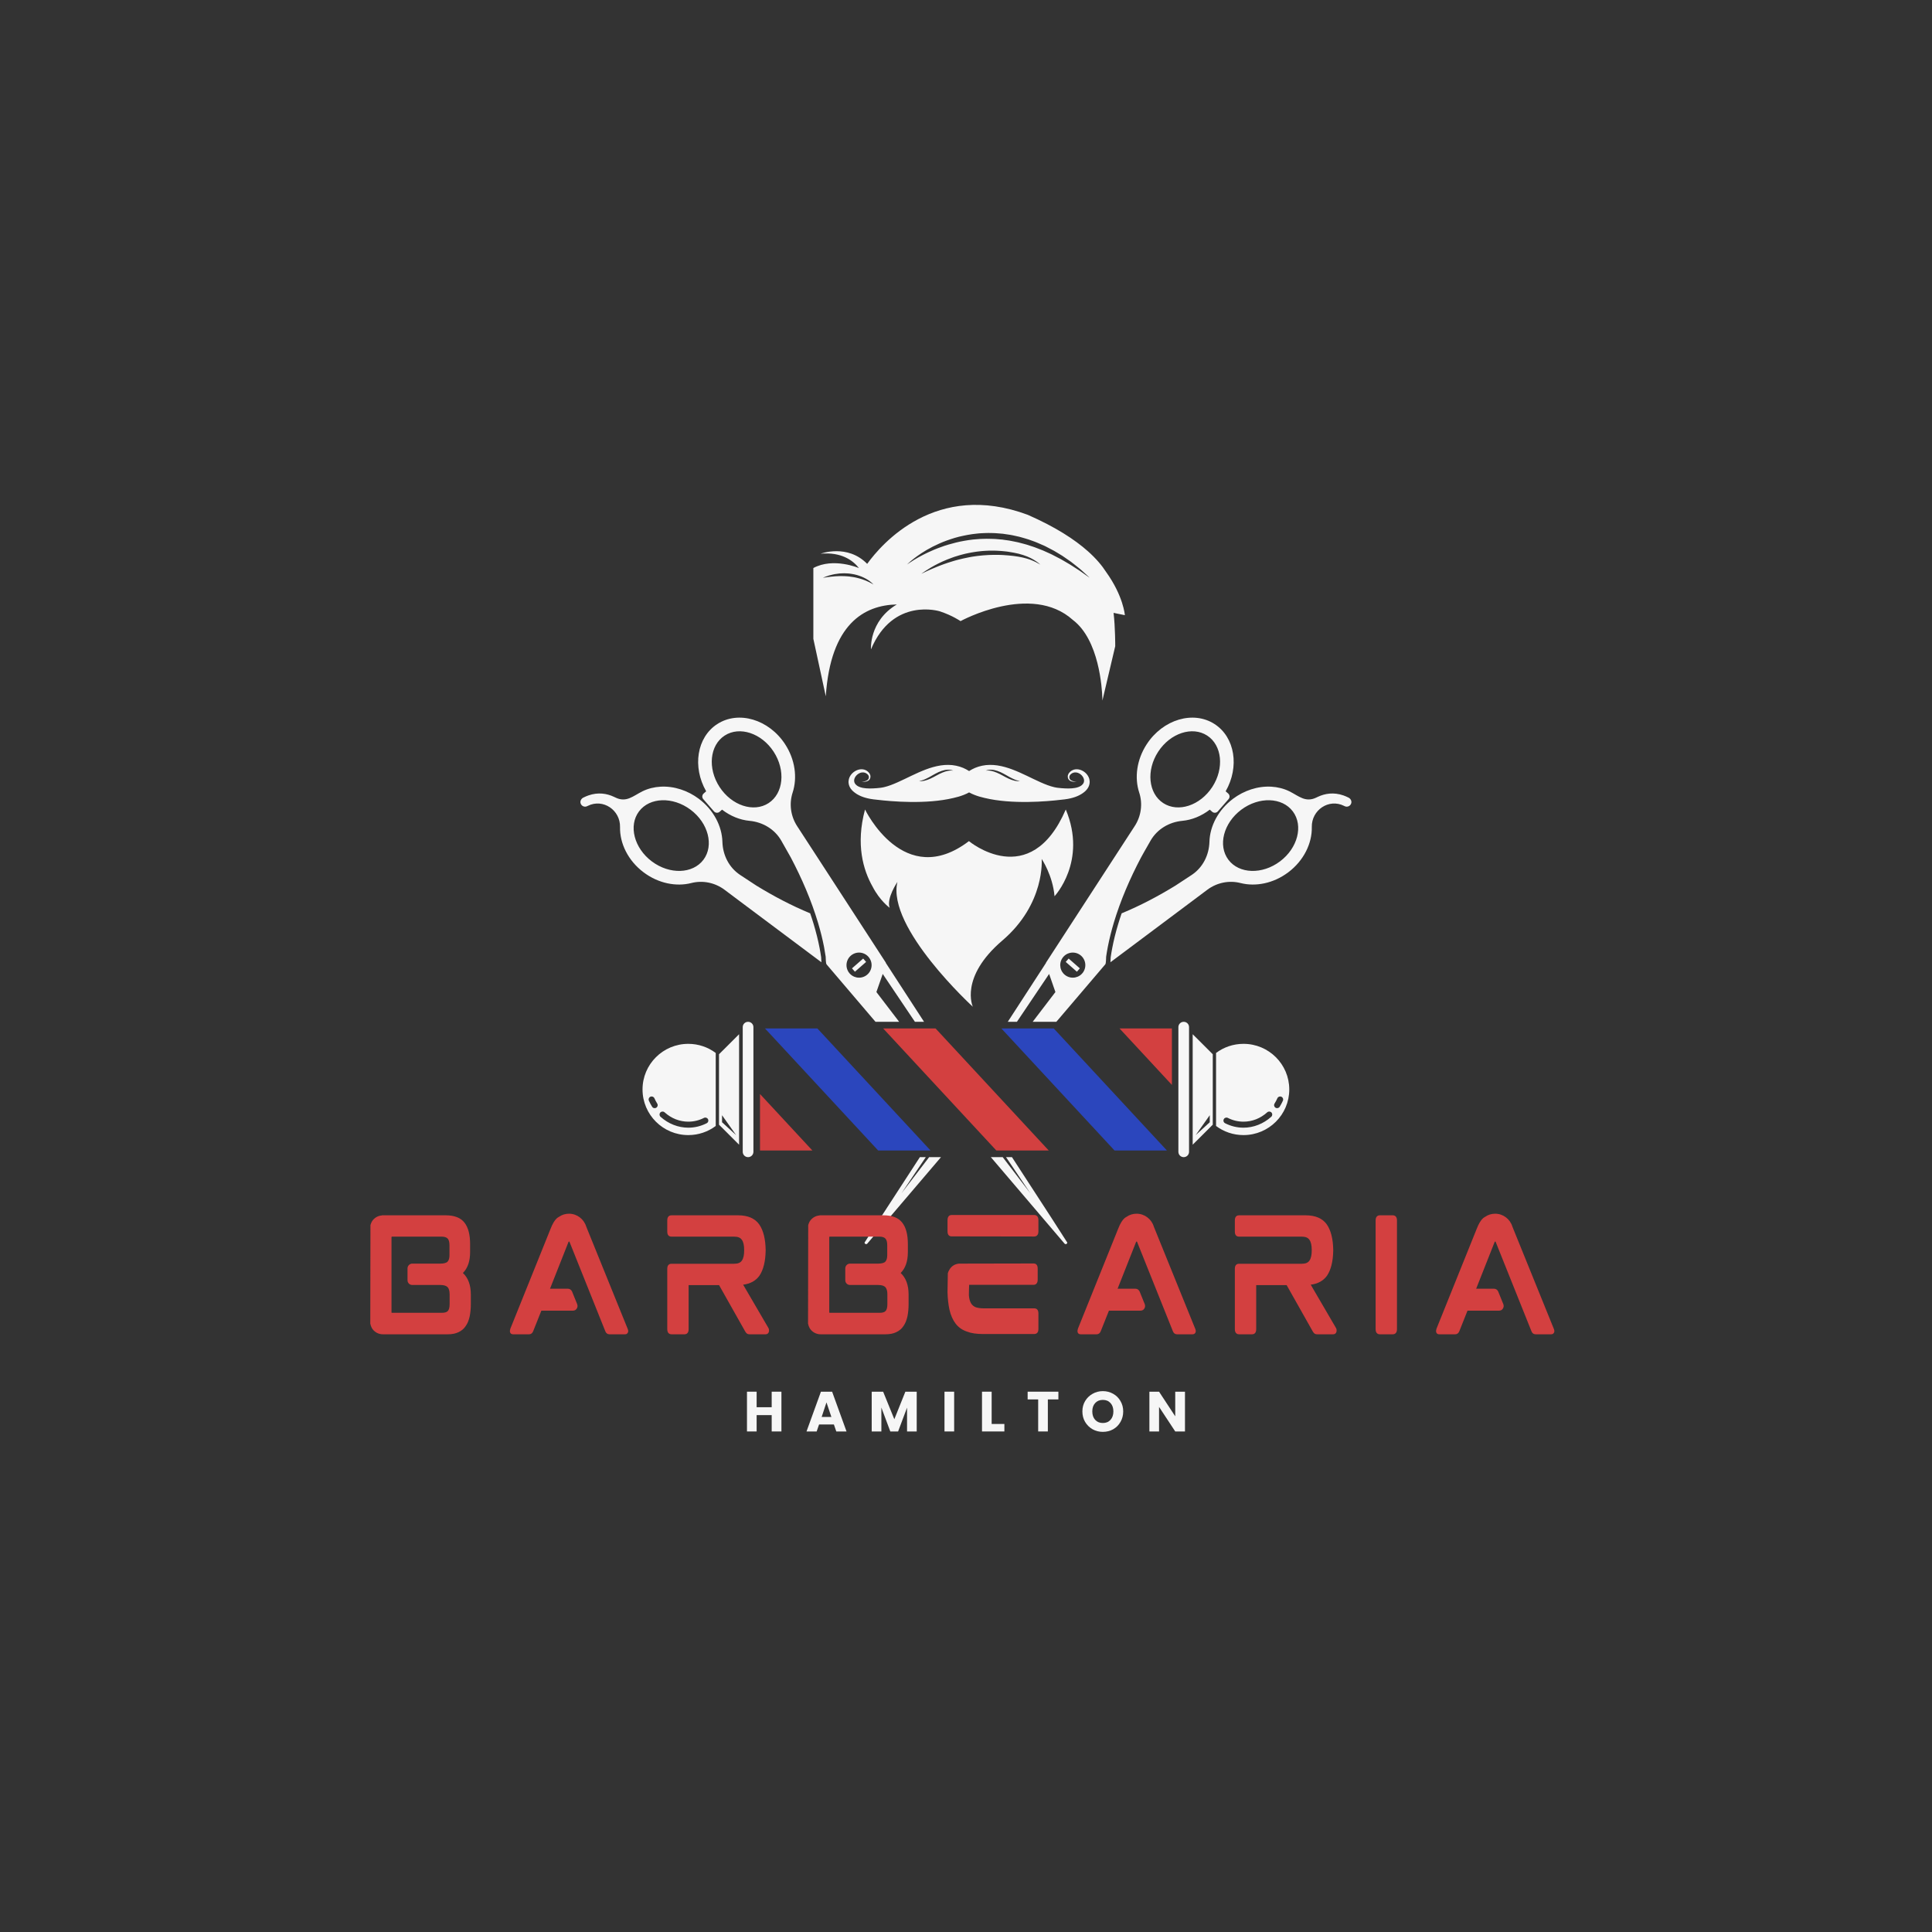 <svg xmlns="http://www.w3.org/2000/svg" xmlns:xlink="http://www.w3.org/1999/xlink" width="500" zoomAndPan="magnify" viewBox="0 0 375 375" height="500" preserveAspectRatio="xMidYMid meet" version="1.0"><rect x="0" y="0" width="375" height="375" fill="#333333" stroke="none"/><defs><g/><clipPath id="20541c91f1"><path d="M 112.5 139 L 262.5 139 L 262.5 241.805 L 112.5 241.805 Z M 112.5 139 " clip-rule="nonzero"/></clipPath></defs><path fill="#f6f6f6" d="M 197.887 151.609 C 197.836 151.613 197.758 151.621 197.66 151.617 C 197.609 151.617 197.555 151.617 197.496 151.613 C 197.438 151.613 197.375 151.605 197.305 151.598 C 197.234 151.59 197.164 151.578 197.086 151.566 C 197.012 151.555 196.934 151.535 196.848 151.516 C 196.684 151.477 196.508 151.426 196.324 151.359 C 196.141 151.293 195.953 151.215 195.762 151.129 C 195.57 151.039 195.379 150.941 195.184 150.844 C 194.992 150.742 194.801 150.637 194.605 150.531 C 194.414 150.426 194.223 150.324 194.031 150.23 C 193.84 150.137 193.652 150.047 193.465 149.969 C 193.281 149.891 193.098 149.82 192.922 149.766 C 192.75 149.711 192.582 149.668 192.422 149.633 C 192.344 149.617 192.27 149.609 192.195 149.594 C 192.121 149.586 192.055 149.578 191.988 149.57 C 191.922 149.566 191.859 149.566 191.805 149.562 C 191.746 149.559 191.695 149.562 191.648 149.562 C 191.551 149.562 191.473 149.57 191.422 149.574 C 191.371 149.578 191.344 149.578 191.344 149.578 C 191.344 149.578 191.367 149.57 191.418 149.551 C 191.465 149.535 191.535 149.504 191.633 149.48 C 191.68 149.473 191.734 149.457 191.793 149.445 C 191.852 149.434 191.918 149.426 191.984 149.418 C 192.055 149.41 192.129 149.406 192.207 149.398 C 192.285 149.398 192.367 149.398 192.453 149.402 C 192.621 149.414 192.809 149.43 193 149.469 C 193.191 149.508 193.391 149.562 193.594 149.633 C 193.797 149.699 194 149.781 194.199 149.871 C 194.402 149.965 194.602 150.066 194.801 150.172 C 194.992 150.277 195.188 150.387 195.375 150.492 C 195.562 150.602 195.746 150.703 195.926 150.805 C 196.105 150.902 196.277 150.996 196.445 151.074 C 196.609 151.156 196.77 151.23 196.922 151.293 C 196.996 151.32 197.07 151.352 197.137 151.375 C 197.207 151.402 197.273 151.422 197.336 151.445 C 197.402 151.465 197.461 151.48 197.516 151.496 C 197.57 151.516 197.621 151.527 197.672 151.535 C 197.762 151.562 197.836 151.574 197.887 151.586 C 197.938 151.598 197.969 151.602 197.969 151.602 C 197.969 151.602 197.938 151.605 197.887 151.609 Z M 184.938 149.574 C 184.887 149.57 184.809 149.562 184.715 149.562 C 184.668 149.562 184.613 149.559 184.555 149.562 C 184.5 149.566 184.438 149.566 184.371 149.57 C 184.309 149.578 184.238 149.586 184.164 149.594 C 184.09 149.609 184.016 149.617 183.938 149.633 C 183.781 149.668 183.613 149.711 183.438 149.766 C 183.262 149.82 183.078 149.891 182.895 149.969 C 182.707 150.047 182.52 150.137 182.328 150.23 C 182.141 150.324 181.945 150.426 181.758 150.531 C 181.562 150.637 181.371 150.742 181.176 150.844 C 180.98 150.941 180.789 151.039 180.598 151.129 C 180.406 151.215 180.219 151.293 180.035 151.359 C 179.855 151.426 179.676 151.477 179.512 151.516 C 179.43 151.535 179.348 151.555 179.273 151.566 C 179.195 151.578 179.125 151.59 179.055 151.598 C 178.984 151.605 178.922 151.613 178.863 151.613 C 178.805 151.617 178.75 151.617 178.699 151.617 C 178.602 151.621 178.523 151.613 178.473 151.609 C 178.422 151.605 178.395 151.602 178.395 151.602 C 178.395 151.602 178.422 151.598 178.473 151.586 C 178.523 151.574 178.598 151.562 178.691 151.535 C 178.738 151.527 178.789 151.516 178.844 151.496 C 178.898 151.48 178.961 151.465 179.023 151.445 C 179.086 151.422 179.152 151.402 179.223 151.375 C 179.289 151.352 179.363 151.32 179.441 151.293 C 179.59 151.23 179.75 151.156 179.914 151.074 C 180.082 150.996 180.254 150.902 180.434 150.805 C 180.613 150.703 180.797 150.602 180.984 150.492 C 181.172 150.387 181.367 150.277 181.559 150.172 C 181.758 150.066 181.957 149.965 182.16 149.871 C 182.359 149.781 182.562 149.699 182.766 149.633 C 182.969 149.562 183.168 149.508 183.359 149.469 C 183.551 149.43 183.738 149.414 183.91 149.402 C 183.992 149.398 184.078 149.398 184.156 149.398 C 184.23 149.406 184.305 149.41 184.375 149.418 C 184.445 149.426 184.508 149.434 184.566 149.445 C 184.625 149.457 184.68 149.473 184.727 149.48 C 184.824 149.504 184.895 149.535 184.941 149.551 C 184.992 149.57 185.02 149.578 185.02 149.578 C 185.02 149.578 184.992 149.578 184.938 149.574 Z M 211.43 151.184 C 211.355 150.914 211.234 150.676 211.09 150.469 C 210.801 150.051 210.422 149.754 210.02 149.559 C 209.617 149.367 209.18 149.277 208.766 149.324 C 208.664 149.332 208.562 149.355 208.465 149.379 C 208.367 149.41 208.273 149.438 208.188 149.484 C 208.098 149.52 208.02 149.574 207.938 149.621 C 207.902 149.648 207.863 149.676 207.828 149.703 C 207.789 149.73 207.758 149.762 207.727 149.793 C 207.691 149.824 207.66 149.852 207.633 149.883 C 207.602 149.914 207.574 149.949 207.547 149.98 L 207.488 150.051 L 207.473 150.07 L 207.465 150.086 L 207.434 150.129 L 207.402 150.184 C 207.352 150.266 207.32 150.344 207.297 150.426 C 207.285 150.465 207.273 150.504 207.266 150.547 C 207.258 150.586 207.254 150.625 207.254 150.664 C 207.23 150.984 207.367 151.273 207.559 151.441 C 207.652 151.527 207.758 151.578 207.855 151.621 C 207.953 151.66 208.051 151.688 208.137 151.703 C 208.312 151.738 208.465 151.742 208.582 151.75 C 208.703 151.754 208.797 151.754 208.859 151.758 C 208.922 151.758 208.953 151.758 208.953 151.758 C 208.953 151.758 208.922 151.754 208.859 151.742 C 208.801 151.73 208.707 151.719 208.59 151.695 C 208.473 151.672 208.328 151.645 208.168 151.586 C 208.012 151.527 207.832 151.445 207.707 151.293 C 207.582 151.145 207.523 150.922 207.57 150.707 L 207.594 150.625 L 207.625 150.547 C 207.648 150.496 207.684 150.445 207.711 150.406 L 207.742 150.371 L 207.781 150.328 L 207.852 150.27 L 207.926 150.203 L 208.008 150.145 C 208.035 150.125 208.066 150.105 208.094 150.09 C 208.125 150.074 208.156 150.059 208.184 150.043 C 208.25 150.02 208.309 149.988 208.375 149.973 C 208.441 149.949 208.512 149.941 208.578 149.93 C 208.652 149.926 208.719 149.918 208.793 149.926 C 209.078 149.934 209.379 150.047 209.645 150.227 C 209.91 150.406 210.141 150.664 210.281 150.957 C 210.426 151.246 210.457 151.562 210.371 151.832 C 210.363 151.863 210.344 151.898 210.332 151.93 L 210.312 151.977 L 210.289 152.012 L 210.273 152.047 L 210.172 152.207 L 210.18 152.184 L 210.176 152.191 L 210.156 152.211 C 210.059 152.332 209.938 152.441 209.797 152.531 C 209.508 152.715 209.141 152.844 208.738 152.926 C 208.332 153.004 207.891 153.039 207.438 153.043 C 206.98 153.047 206.512 153.023 206.031 152.984 C 205.793 152.961 205.551 152.938 205.301 152.91 C 205.266 152.906 205.246 152.902 205.215 152.898 L 205.137 152.887 C 205.086 152.879 205.031 152.871 204.977 152.859 C 204.871 152.844 204.762 152.82 204.656 152.797 C 204.223 152.699 203.777 152.562 203.336 152.398 C 202.445 152.074 201.551 151.652 200.652 151.227 C 199.754 150.797 198.852 150.352 197.934 149.945 C 197.012 149.539 196.078 149.168 195.105 148.895 C 194.137 148.625 193.129 148.449 192.113 148.465 C 191.609 148.469 191.105 148.523 190.625 148.625 C 190.145 148.723 189.691 148.867 189.277 149.039 C 188.863 149.215 188.492 149.418 188.164 149.621 L 188.102 149.664 L 188.039 149.621 C 187.711 149.418 187.344 149.215 186.93 149.039 C 186.516 148.867 186.059 148.723 185.578 148.625 C 185.098 148.523 184.594 148.469 184.09 148.465 C 183.074 148.449 182.066 148.625 181.098 148.895 C 180.125 149.168 179.191 149.539 178.27 149.945 C 177.352 150.352 176.449 150.797 175.551 151.227 C 174.652 151.652 173.758 152.074 172.871 152.398 C 172.426 152.562 171.984 152.699 171.551 152.797 C 171.441 152.82 171.332 152.844 171.227 152.859 C 171.172 152.871 171.121 152.879 171.066 152.887 L 170.988 152.898 C 170.961 152.902 170.938 152.906 170.902 152.91 C 170.652 152.938 170.414 152.961 170.172 152.984 C 169.691 153.023 169.223 153.047 168.77 153.043 C 168.312 153.039 167.871 153.004 167.469 152.926 C 167.062 152.844 166.695 152.715 166.41 152.531 C 166.27 152.441 166.148 152.332 166.047 152.211 L 166.027 152.191 L 166.023 152.184 L 166.035 152.207 L 166.023 152.188 L 165.977 152.117 L 165.934 152.047 L 165.914 152.012 L 165.891 151.977 L 165.871 151.93 C 165.859 151.898 165.844 151.863 165.836 151.832 C 165.746 151.562 165.781 151.246 165.922 150.957 C 166.062 150.664 166.297 150.406 166.559 150.227 C 166.824 150.047 167.125 149.934 167.41 149.926 C 167.484 149.918 167.555 149.926 167.625 149.93 C 167.691 149.941 167.762 149.949 167.828 149.973 C 167.895 149.988 167.957 150.02 168.02 150.043 C 168.051 150.059 168.082 150.074 168.109 150.09 C 168.141 150.105 168.168 150.125 168.195 150.145 L 168.277 150.203 L 168.355 150.27 L 168.422 150.328 L 168.461 150.371 L 168.492 150.406 C 168.523 150.445 168.555 150.496 168.578 150.547 L 168.613 150.625 L 168.633 150.707 C 168.684 150.922 168.621 151.145 168.496 151.293 C 168.375 151.445 168.191 151.527 168.035 151.586 C 167.875 151.645 167.73 151.672 167.613 151.695 C 167.496 151.719 167.406 151.73 167.344 151.742 C 167.281 151.754 167.25 151.758 167.25 151.758 C 167.25 151.758 167.281 151.758 167.348 151.758 C 167.406 151.754 167.5 151.754 167.621 151.75 C 167.742 151.742 167.891 151.738 168.066 151.703 C 168.156 151.688 168.254 151.66 168.348 151.621 C 168.449 151.578 168.555 151.527 168.648 151.441 C 168.836 151.273 168.977 150.984 168.953 150.664 C 168.953 150.625 168.945 150.586 168.938 150.547 C 168.934 150.504 168.922 150.465 168.91 150.426 C 168.887 150.344 168.852 150.266 168.805 150.184 L 168.773 150.129 L 168.742 150.086 L 168.734 150.07 L 168.715 150.051 L 168.656 149.98 C 168.629 149.949 168.605 149.914 168.574 149.883 C 168.543 149.852 168.512 149.824 168.48 149.793 C 168.449 149.762 168.414 149.73 168.375 149.703 C 168.34 149.676 168.305 149.648 168.266 149.621 C 168.188 149.574 168.109 149.52 168.02 149.484 C 167.93 149.438 167.836 149.41 167.738 149.379 C 167.641 149.355 167.543 149.332 167.438 149.324 C 167.027 149.277 166.59 149.367 166.188 149.559 C 165.785 149.754 165.406 150.051 165.113 150.469 C 164.969 150.676 164.852 150.914 164.777 151.184 C 164.703 151.453 164.676 151.75 164.719 152.047 C 164.723 152.121 164.746 152.195 164.762 152.266 C 164.77 152.305 164.777 152.34 164.789 152.379 L 164.832 152.5 L 164.879 152.617 L 164.945 152.773 L 164.957 152.789 C 165.059 153.004 165.203 153.199 165.375 153.379 C 165.438 153.449 165.504 153.516 165.57 153.574 C 166.484 154.402 167.66 154.828 168.918 155.059 C 169.348 155.137 169.789 155.191 170.23 155.23 C 173.031 155.566 179.762 156.156 185.066 154.887 C 185.781 154.727 186.453 154.531 187.062 154.289 C 187.434 154.145 187.781 153.984 188.102 153.805 C 188.422 153.984 188.77 154.145 189.145 154.289 C 189.754 154.531 190.426 154.727 191.141 154.887 C 196.441 156.156 203.172 155.566 205.973 155.23 C 206.418 155.191 206.855 155.137 207.285 155.059 L 207.289 155.059 C 208.543 154.828 209.719 154.402 210.637 153.574 C 210.703 153.516 210.766 153.449 210.828 153.379 C 211.004 153.199 211.145 153.004 211.25 152.789 L 211.258 152.773 L 211.328 152.617 L 211.371 152.5 L 211.414 152.379 C 211.43 152.34 211.434 152.305 211.445 152.266 C 211.461 152.195 211.48 152.121 211.484 152.047 C 211.527 151.75 211.504 151.453 211.43 151.184 " fill-opacity="1" fill-rule="nonzero"/><path fill="#f6f6f6" d="M 211.145 111.895 C 210.914 111.73 210.566 111.496 210.137 111.184 C 210.031 111.109 209.918 111.027 209.797 110.941 C 209.68 110.859 209.555 110.77 209.418 110.684 C 209.148 110.516 208.859 110.324 208.551 110.125 C 208.398 110.023 208.238 109.922 208.074 109.816 C 207.906 109.711 207.746 109.598 207.562 109.496 C 207.207 109.289 206.836 109.07 206.445 108.844 C 206.25 108.73 206.055 108.609 205.848 108.5 C 205.641 108.391 205.426 108.285 205.211 108.172 C 204.996 108.062 204.777 107.949 204.555 107.832 C 204.336 107.715 204.113 107.594 203.875 107.492 C 203.406 107.281 202.926 107.066 202.434 106.844 C 201.93 106.652 201.418 106.449 200.898 106.246 C 200.77 106.191 200.633 106.152 200.5 106.109 C 200.367 106.066 200.234 106.023 200.098 105.98 C 199.828 105.895 199.559 105.805 199.285 105.715 C 199.148 105.668 199.008 105.633 198.871 105.598 C 198.73 105.562 198.59 105.523 198.449 105.488 C 198.172 105.414 197.887 105.34 197.605 105.266 C 197.32 105.203 197.031 105.148 196.746 105.09 L 196.312 105.004 C 196.168 104.977 196.023 104.938 195.879 104.922 C 195.586 104.883 195.293 104.84 195 104.801 L 194.559 104.734 C 194.414 104.719 194.266 104.711 194.117 104.699 L 193.23 104.621 C 193.086 104.605 192.938 104.605 192.789 104.602 L 191.906 104.578 C 191.758 104.57 191.613 104.566 191.465 104.574 C 191.172 104.582 190.879 104.59 190.586 104.598 C 190.297 104.598 190.008 104.633 189.719 104.652 C 189.43 104.676 189.141 104.688 188.859 104.723 C 188.289 104.801 187.727 104.855 187.18 104.969 C 186.082 105.156 185.035 105.426 184.055 105.715 C 183.809 105.793 183.566 105.867 183.328 105.941 C 183.094 106.02 182.863 106.109 182.637 106.188 C 182.176 106.34 181.746 106.527 181.328 106.688 C 180.918 106.871 180.52 107.035 180.148 107.215 C 179.965 107.305 179.781 107.387 179.609 107.473 C 179.434 107.562 179.266 107.648 179.102 107.73 C 178.453 108.07 177.891 108.383 177.441 108.66 C 176.992 108.938 176.641 109.164 176.41 109.324 C 176.172 109.484 176.051 109.578 176.051 109.578 C 176.051 109.578 176.078 109.551 176.133 109.5 C 176.184 109.445 176.262 109.371 176.367 109.273 C 176.582 109.086 176.891 108.801 177.312 108.477 C 177.734 108.145 178.258 107.762 178.883 107.355 C 179.504 106.945 180.234 106.523 181.055 106.098 C 181.879 105.688 182.785 105.266 183.785 104.91 C 184.781 104.555 185.848 104.211 186.988 103.988 C 187.555 103.852 188.137 103.773 188.727 103.676 C 189.023 103.629 189.324 103.605 189.621 103.57 C 189.922 103.539 190.227 103.504 190.531 103.496 C 190.836 103.484 191.141 103.469 191.449 103.457 C 191.602 103.449 191.754 103.449 191.91 103.453 L 192.371 103.461 L 192.836 103.469 C 192.992 103.473 193.145 103.473 193.301 103.492 L 194.227 103.566 C 194.383 103.578 194.535 103.586 194.688 103.605 L 195.148 103.676 C 195.453 103.719 195.762 103.766 196.066 103.809 C 196.371 103.855 196.672 103.93 196.973 103.992 C 197.27 104.059 197.57 104.121 197.867 104.191 C 198.453 104.359 199.035 104.512 199.605 104.699 C 199.883 104.801 200.164 104.898 200.441 104.996 C 200.578 105.047 200.715 105.098 200.852 105.145 C 200.988 105.195 201.125 105.242 201.258 105.305 C 201.789 105.535 202.312 105.758 202.816 105.984 C 203.309 106.242 203.793 106.492 204.262 106.738 C 204.496 106.852 204.719 106.988 204.941 107.121 C 205.16 107.25 205.379 107.379 205.59 107.512 C 205.797 107.641 206.008 107.766 206.211 107.891 C 206.41 108.02 206.602 108.16 206.789 108.289 C 207.168 108.551 207.527 108.801 207.871 109.039 C 208.043 109.156 208.199 109.293 208.355 109.414 C 208.508 109.535 208.66 109.656 208.805 109.77 C 209.094 110.004 209.367 110.219 209.617 110.422 C 209.742 110.52 209.855 110.625 209.965 110.723 C 210.074 110.824 210.18 110.918 210.277 111.008 C 210.676 111.363 210.977 111.652 211.188 111.844 C 211.395 112.039 211.508 112.141 211.508 112.141 C 211.508 112.141 211.379 112.055 211.145 111.895 Z M 201.707 109.461 C 201.555 109.367 201.328 109.242 201.031 109.094 C 200.734 108.949 200.367 108.789 199.941 108.629 C 199.512 108.473 199.016 108.332 198.469 108.207 C 197.922 108.082 197.324 107.988 196.684 107.906 C 196.043 107.836 195.363 107.77 194.664 107.73 C 194.312 107.703 193.957 107.707 193.598 107.699 C 193.234 107.684 192.871 107.703 192.5 107.707 C 192.133 107.703 191.766 107.738 191.395 107.758 C 191.02 107.77 190.648 107.816 190.277 107.852 C 189.902 107.879 189.535 107.941 189.168 107.988 C 188.797 108.031 188.434 108.109 188.07 108.172 C 187.707 108.234 187.352 108.32 186.996 108.395 C 186.645 108.465 186.297 108.555 185.957 108.645 C 185.789 108.691 185.617 108.734 185.453 108.781 C 185.289 108.832 185.125 108.879 184.961 108.926 C 184.633 109.02 184.316 109.113 184.012 109.223 C 183.707 109.328 183.406 109.426 183.121 109.531 C 182.836 109.637 182.559 109.738 182.293 109.84 C 182.027 109.938 181.781 110.051 181.543 110.148 C 181.305 110.246 181.07 110.332 180.863 110.43 C 180.449 110.625 180.074 110.773 179.773 110.922 C 179.477 111.07 179.234 111.18 179.074 111.258 C 178.91 111.332 178.824 111.371 178.824 111.371 C 178.824 111.371 178.902 111.316 179.051 111.215 C 179.199 111.113 179.41 110.961 179.691 110.777 C 179.965 110.59 180.316 110.383 180.715 110.141 C 180.914 110.016 181.137 109.902 181.363 109.773 C 181.594 109.652 181.836 109.516 182.098 109.391 C 182.355 109.266 182.625 109.137 182.906 109.004 C 183.188 108.867 183.488 108.758 183.789 108.625 C 184.094 108.496 184.414 108.379 184.742 108.262 C 184.906 108.199 185.07 108.141 185.238 108.082 C 185.406 108.031 185.578 107.977 185.75 107.926 C 186.098 107.82 186.449 107.707 186.812 107.621 C 187.172 107.531 187.535 107.43 187.91 107.363 C 188.285 107.293 188.66 107.211 189.039 107.16 C 189.422 107.105 189.801 107.035 190.188 107.004 C 190.57 106.969 190.957 106.922 191.344 106.91 C 191.727 106.895 192.109 106.867 192.492 106.879 C 192.871 106.879 193.25 106.871 193.621 106.902 C 193.992 106.93 194.359 106.938 194.723 106.98 C 194.898 107 195.078 107.02 195.254 107.035 C 195.344 107.047 195.434 107.055 195.52 107.066 C 195.605 107.078 195.691 107.094 195.777 107.105 C 196.121 107.164 196.457 107.215 196.785 107.277 C 197.102 107.336 197.43 107.406 197.73 107.48 C 198.031 107.562 198.324 107.641 198.602 107.734 C 199.152 107.91 199.648 108.117 200.07 108.328 C 200.492 108.539 200.84 108.758 201.117 108.949 C 201.254 109.043 201.379 109.129 201.48 109.211 C 201.582 109.293 201.668 109.359 201.738 109.422 C 201.871 109.535 201.945 109.602 201.945 109.602 C 201.945 109.602 201.863 109.551 201.707 109.461 Z M 169.445 113.398 C 169.383 113.355 169.285 113.305 169.164 113.234 C 169.039 113.168 168.891 113.082 168.715 113 C 168.543 112.91 168.34 112.828 168.125 112.73 C 168.016 112.68 167.898 112.645 167.781 112.598 C 167.66 112.555 167.539 112.5 167.406 112.461 C 167.281 112.422 167.148 112.379 167.012 112.336 C 166.875 112.293 166.734 112.262 166.594 112.223 C 166.312 112.137 166.008 112.09 165.707 112.023 C 165.559 111.988 165.402 111.98 165.246 111.957 C 165.094 111.934 164.938 111.91 164.781 111.891 C 164.625 111.879 164.469 111.867 164.312 111.855 C 164.156 111.848 164.004 111.824 163.848 111.828 C 163.539 111.828 163.234 111.812 162.938 111.82 C 162.641 111.836 162.355 111.848 162.082 111.859 C 161.945 111.863 161.812 111.887 161.688 111.898 C 161.559 111.91 161.434 111.922 161.316 111.934 C 161.078 111.957 160.855 111.977 160.664 112.012 C 160.473 112.043 160.301 112.066 160.164 112.086 C 159.883 112.125 159.719 112.141 159.719 112.141 C 159.719 112.141 159.867 112.078 160.133 111.977 C 160.266 111.926 160.426 111.863 160.617 111.801 C 160.711 111.77 160.809 111.727 160.918 111.699 C 161.023 111.672 161.137 111.645 161.258 111.613 C 161.492 111.559 161.75 111.484 162.027 111.438 C 162.309 111.398 162.602 111.352 162.906 111.316 C 163.062 111.293 163.219 111.297 163.375 111.289 C 163.535 111.285 163.695 111.281 163.859 111.273 C 164.184 111.273 164.512 111.309 164.844 111.324 C 165.008 111.344 165.168 111.371 165.332 111.398 L 165.574 111.438 C 165.656 111.445 165.738 111.465 165.816 111.484 C 166.133 111.562 166.445 111.629 166.734 111.738 C 166.883 111.793 167.027 111.832 167.164 111.895 C 167.301 111.953 167.438 112.012 167.566 112.07 C 167.699 112.121 167.82 112.188 167.938 112.254 C 168.051 112.316 168.168 112.371 168.273 112.441 C 168.375 112.504 168.477 112.57 168.57 112.629 C 168.664 112.691 168.75 112.758 168.832 112.816 C 168.992 112.93 169.121 113.051 169.23 113.141 C 169.441 113.336 169.543 113.465 169.543 113.465 C 169.543 113.465 169.508 113.441 169.445 113.398 Z M 218.336 119.406 C 218.336 119.406 218.062 115.707 214.699 111.027 C 213.91 109.797 212.777 108.434 211.156 106.988 L 211.152 106.988 C 208.629 104.742 204.922 102.312 199.48 99.922 C 181.664 93.297 171.105 105.582 168.32 109.445 C 164.484 105.523 159.297 107.469 159.297 107.469 C 163.336 107.117 165.559 108.781 166.723 110.262 L 166.691 110.254 C 166.691 110.254 161.781 108.145 157.871 110.254 L 157.871 123.996 L 160.285 135.152 L 160.285 135.156 C 161.203 121.094 167.758 117.453 174.074 117.324 C 168.637 120.559 169.059 126.035 169.059 126.035 C 173.344 115.832 182.402 118.652 182.402 118.652 C 184.852 119.453 186.441 120.559 186.441 120.559 C 186.441 120.559 200.137 113.047 208.238 120.328 C 213.34 124.191 213.906 133.555 213.969 135.582 L 213.977 135.977 L 216.465 125.426 C 216.465 125.426 216.477 121.785 216.145 118.957 L 218.336 119.406 " fill-opacity="1" fill-rule="nonzero"/><path fill="#f6f6f6" d="M 206.867 157.125 C 199.938 173.172 188.07 163.262 188.07 163.262 C 175.438 172.879 167.902 157.125 167.902 157.125 C 166.062 163.918 167.566 168.91 169.363 172.082 C 170.77 174.824 172.688 176.207 172.688 176.207 C 171.996 174.406 174.188 171.18 174.188 171.18 C 172.062 180.062 188.828 195.41 188.828 195.41 C 188.828 195.41 186.16 189.734 194.551 182.559 C 202.941 175.387 202.188 166.719 202.188 166.719 C 202.188 166.719 204.328 169.867 204.684 173.957 C 204.684 173.957 211.074 167.18 206.867 157.125 " fill-opacity="1" fill-rule="nonzero"/><path fill="#d34040" d="M 147.516 223.312 L 157.684 223.312 L 147.516 212.348 Z M 147.516 223.312 " fill-opacity="1" fill-rule="nonzero"/><path fill="#2b46bd" d="M 170.453 223.312 L 180.621 223.312 L 158.648 199.617 L 148.48 199.617 L 170.453 223.312 " fill-opacity="1" fill-rule="nonzero"/><path fill="#d34040" d="M 227.465 199.617 L 217.297 199.617 L 227.465 210.582 Z M 227.465 199.617 " fill-opacity="1" fill-rule="nonzero"/><path fill="#d34040" d="M 203.562 223.312 L 181.59 199.617 L 171.418 199.617 L 193.391 223.312 L 203.562 223.312 " fill-opacity="1" fill-rule="nonzero"/><path fill="#2b46bd" d="M 226.5 223.312 L 204.527 199.617 L 194.359 199.617 L 216.332 223.312 L 226.5 223.312 " fill-opacity="1" fill-rule="nonzero"/><path fill="#f6f6f6" d="M 127.016 213.164 C 127.176 213.523 127.363 213.871 127.566 214.199 C 127.629 214.297 127.656 214.402 127.656 214.508 C 127.656 214.703 127.559 214.891 127.383 215.004 C 127.109 215.176 126.746 215.094 126.578 214.82 C 126.344 214.445 126.129 214.051 125.949 213.645 C 125.816 213.352 125.945 213.004 126.242 212.875 C 126.535 212.742 126.883 212.871 127.016 213.164 Z M 128.992 215.898 C 130.312 217.086 131.906 217.715 133.602 217.715 C 134.66 217.715 135.68 217.469 136.637 216.984 C 136.926 216.836 137.277 216.949 137.426 217.238 C 137.469 217.32 137.488 217.41 137.488 217.5 C 137.488 217.711 137.371 217.918 137.168 218.02 C 136.047 218.59 134.844 218.883 133.602 218.883 C 131.641 218.883 129.723 218.129 128.207 216.766 C 127.969 216.547 127.949 216.18 128.164 215.941 C 128.383 215.703 128.75 215.684 128.992 215.898 Z M 124.715 211.465 C 124.715 216.355 128.688 220.32 133.598 220.32 C 135.594 220.32 137.438 219.664 138.922 218.551 L 138.922 204.379 C 137.438 203.266 135.594 202.609 133.598 202.609 C 128.688 202.609 124.715 206.574 124.715 211.465 " fill-opacity="1" fill-rule="nonzero"/><path fill="#f6f6f6" d="M 146.238 199.363 L 146.238 223.566 C 146.238 224.137 145.773 224.602 145.199 224.602 C 144.629 224.602 144.164 224.137 144.164 223.566 L 144.164 199.363 C 144.164 198.793 144.629 198.332 145.199 198.332 C 145.773 198.332 146.238 198.793 146.238 199.363 " fill-opacity="1" fill-rule="nonzero"/><path fill="#f6f6f6" d="M 142.875 220.32 L 140.148 217.828 L 140.148 216.465 Z M 139.559 204.629 L 139.559 218.301 L 143.457 222.188 L 143.457 200.742 L 139.559 204.629 " fill-opacity="1" fill-rule="nonzero"/><path fill="#f6f6f6" d="M 248.715 212.875 C 249.012 213.004 249.141 213.352 249.012 213.645 C 248.828 214.051 248.613 214.445 248.383 214.82 C 248.211 215.094 247.848 215.176 247.574 215.004 C 247.398 214.891 247.301 214.703 247.301 214.508 C 247.301 214.402 247.328 214.297 247.391 214.199 C 247.598 213.871 247.781 213.523 247.941 213.164 C 248.074 212.871 248.422 212.742 248.715 212.875 Z M 246.793 215.941 C 247.012 216.18 246.988 216.547 246.75 216.766 C 245.234 218.129 243.32 218.883 241.359 218.883 C 240.113 218.883 238.91 218.59 237.789 218.02 C 237.586 217.918 237.469 217.711 237.469 217.5 C 237.469 217.41 237.492 217.32 237.535 217.238 C 237.68 216.949 238.031 216.836 238.32 216.984 C 239.277 217.469 240.301 217.715 241.359 217.715 C 243.055 217.715 244.648 217.086 245.969 215.898 C 246.207 215.684 246.578 215.703 246.793 215.941 Z M 241.363 202.609 C 239.363 202.609 237.52 203.266 236.035 204.379 L 236.035 218.551 C 237.52 219.664 239.363 220.32 241.363 220.32 C 246.27 220.32 250.246 216.355 250.246 211.465 C 250.246 206.574 246.27 202.609 241.363 202.609 " fill-opacity="1" fill-rule="nonzero"/><path fill="#f6f6f6" d="M 228.723 199.363 L 228.723 223.566 C 228.723 224.137 229.184 224.602 229.758 224.602 C 230.332 224.602 230.793 224.137 230.793 223.566 L 230.793 199.363 C 230.793 198.793 230.332 198.332 229.758 198.332 C 229.184 198.332 228.723 198.793 228.723 199.363 " fill-opacity="1" fill-rule="nonzero"/><path fill="#f6f6f6" d="M 234.812 216.465 L 234.812 217.828 L 232.082 220.32 Z M 231.5 200.742 L 231.5 222.188 L 235.398 218.301 L 235.398 204.629 L 231.5 200.742 " fill-opacity="1" fill-rule="nonzero"/><g clip-path="url(#20541c91f1)"><path fill="#f6f6f6" d="M 206.246 239.77 L 206.203 239.703 L 206.238 239.746 L 204.109 236.434 L 196.422 224.602 L 195.27 224.602 L 199.984 231.605 L 194.625 224.602 L 192.324 224.602 C 200.293 233.953 206.621 241.375 206.621 241.375 C 206.824 241.613 207.156 241.434 207.16 241.184 L 206.277 239.809 Z M 174.984 231.605 L 179.699 224.602 L 178.547 224.602 L 170.859 236.434 L 168.73 239.746 L 168.762 239.703 L 168.719 239.77 L 168.688 239.809 L 167.809 241.184 C 167.812 241.434 168.145 241.613 168.348 241.375 C 168.348 241.375 174.676 233.953 182.645 224.602 L 180.344 224.602 Z M 168.07 189.371 C 166.941 190.105 165.434 189.785 164.699 188.66 C 163.965 187.531 164.285 186.023 165.414 185.289 C 166.539 184.555 168.051 184.875 168.781 186.004 C 169.516 187.129 169.199 188.637 168.07 189.371 Z M 149.18 155.883 C 146.281 157.766 142.016 156.359 139.664 152.75 C 137.312 149.133 137.754 144.664 140.652 142.777 C 143.547 140.895 147.816 142.297 150.168 145.91 C 152.52 149.523 152.078 153.996 149.18 155.883 Z M 174.527 198.332 L 170.109 192.555 L 171.336 189.043 L 177.586 198.332 L 179.359 198.332 L 173.02 188.57 L 173.016 188.562 L 171.934 186.898 L 171.941 186.852 L 158.523 166.191 C 158.523 166.188 156.547 163.145 154.727 160.355 C 153.469 158.422 153.137 156.02 153.852 153.828 C 154.785 150.965 154.352 147.465 152.395 144.461 C 149.246 139.621 143.328 137.867 139.203 140.551 C 135.246 143.125 134.359 148.855 137.066 153.59 L 136.578 154.02 C 136.258 154.305 136.223 154.793 136.508 155.113 L 138.586 157.492 C 138.867 157.812 139.359 157.848 139.68 157.566 L 140.152 157.152 C 141.77 158.402 143.633 159.152 145.484 159.324 C 148.043 159.562 150.359 160.934 151.641 163.16 C 152.574 164.785 153.379 166.219 153.504 166.453 C 155.641 170.516 157.48 174.754 158.793 179.156 C 159.25 180.691 159.645 182.242 159.949 183.812 C 160.066 184.438 160.172 185.062 160.262 185.688 C 160.305 185.992 160.254 186.973 160.445 187.195 C 160.445 187.195 164.371 191.805 169.934 198.332 Z M 165.371 187.957 L 165.941 188.609 L 168.113 186.707 L 167.543 186.055 Z M 210.27 188.66 C 209.535 189.785 208.027 190.105 206.898 189.371 C 205.77 188.637 205.453 187.129 206.184 186.004 C 206.918 184.875 208.426 184.555 209.555 185.289 C 210.684 186.023 211 187.531 210.27 188.66 Z M 224.801 145.91 C 227.152 142.297 231.422 140.895 234.316 142.777 C 237.211 144.664 237.656 149.133 235.305 152.75 C 232.953 156.359 228.684 157.766 225.789 155.883 C 222.891 153.996 222.449 149.523 224.801 145.91 Z M 221.465 166.453 C 221.586 166.219 222.391 164.785 223.328 163.16 C 224.609 160.934 226.926 159.562 229.484 159.324 C 231.336 159.152 233.195 158.402 234.816 157.152 L 235.285 157.566 C 235.609 157.848 236.098 157.812 236.379 157.492 L 238.461 155.113 C 238.746 154.793 238.711 154.305 238.391 154.02 L 237.898 153.59 C 240.609 148.855 239.719 143.125 235.766 140.551 C 231.641 137.867 225.723 139.621 222.574 144.461 C 220.617 147.465 220.18 150.965 221.117 153.828 C 221.836 156.02 221.5 158.422 220.238 160.355 C 218.426 163.145 216.445 166.188 216.445 166.191 L 203.027 186.852 L 203.031 186.898 L 201.953 188.562 L 201.945 188.57 L 195.609 198.332 L 197.383 198.332 L 203.633 189.043 L 204.855 192.555 L 200.441 198.332 L 205.035 198.332 C 210.598 191.805 214.523 187.195 214.523 187.195 C 214.715 186.973 214.66 185.992 214.703 185.688 C 214.793 185.062 214.898 184.438 215.02 183.812 C 215.324 182.242 215.715 180.691 216.172 179.156 C 217.488 174.754 219.328 170.516 221.465 166.453 Z M 248.441 167.199 C 244.992 169.785 240.504 169.637 238.43 166.875 C 236.355 164.109 237.477 159.754 240.926 157.168 C 244.375 154.586 248.867 154.73 250.938 157.496 C 253.012 160.258 251.895 164.613 248.441 167.199 Z M 261.762 154.824 C 261.422 154.652 261.086 154.508 260.758 154.391 C 258.867 153.734 257.172 154.012 255.777 154.672 C 255.73 154.695 255.688 154.711 255.645 154.734 C 255.609 154.754 255.574 154.77 255.543 154.785 C 253.391 155.844 252.105 154.504 250.27 153.594 C 249.176 153.055 247.969 152.762 246.754 152.695 C 244.098 152.547 241.445 153.457 239.332 155.043 C 236.445 157.211 234.832 160.371 234.75 163.402 C 234.676 165.973 233.469 168.379 231.332 169.809 C 229.836 170.809 228.508 171.676 228.203 171.863 L 228.168 171.887 C 224.824 173.938 221.34 175.781 217.711 177.277 C 217.465 177.988 217.234 178.699 217.023 179.41 C 216.551 180.984 216.172 182.523 215.891 183.98 C 215.77 184.609 215.664 185.227 215.582 185.812 C 215.57 185.887 215.57 186.004 215.566 186.137 C 215.562 186.371 215.551 186.582 215.535 186.773 L 228.758 176.879 C 228.762 176.879 229.973 175.973 231.547 174.793 C 232.414 174.145 233.387 173.414 234.336 172.703 C 236.18 171.32 238.555 170.828 240.789 171.398 C 243.711 172.141 247.172 171.477 250.039 169.324 C 253.066 167.055 254.688 163.691 254.621 160.531 C 254.547 157.234 257.926 154.941 260.875 156.418 C 260.91 156.434 260.945 156.453 260.977 156.469 C 261.469 156.723 262.078 156.492 262.262 155.949 C 262.414 155.512 262.176 155.035 261.762 154.824 Z M 206.855 186.707 L 209.027 188.609 L 209.598 187.957 L 207.426 186.055 Z M 136.539 166.875 C 134.465 169.637 129.973 169.785 126.523 167.199 C 123.074 164.613 121.957 160.258 124.027 157.496 C 126.102 154.73 130.594 154.586 134.043 157.168 C 137.492 159.754 138.613 164.109 136.539 166.875 Z M 159.387 185.812 C 159.305 185.227 159.199 184.609 159.078 183.98 C 158.797 182.523 158.414 180.984 157.945 179.41 C 157.734 178.699 157.5 177.988 157.258 177.277 C 153.629 175.781 150.141 173.938 146.797 171.887 L 146.762 171.863 C 146.461 171.676 145.137 170.809 143.637 169.809 C 141.496 168.379 140.289 165.973 140.219 163.402 C 140.137 160.371 138.523 157.211 135.637 155.043 C 133.52 153.457 130.871 152.547 128.215 152.695 C 127 152.762 125.789 153.055 124.695 153.594 C 122.863 154.504 121.574 155.844 119.426 154.785 C 119.391 154.77 119.359 154.754 119.324 154.734 C 119.277 154.711 119.234 154.695 119.188 154.672 C 117.797 154.012 116.102 153.734 114.211 154.391 C 113.883 154.508 113.547 154.652 113.203 154.824 C 112.793 155.035 112.555 155.512 112.703 155.949 C 112.891 156.492 113.496 156.723 113.988 156.469 C 114.023 156.453 114.059 156.434 114.094 156.418 C 117.043 154.941 120.422 157.234 120.348 160.531 C 120.281 163.691 121.902 167.055 124.93 169.324 C 127.797 171.477 131.258 172.141 134.18 171.398 C 136.414 170.828 138.785 171.32 140.633 172.703 C 141.578 173.414 142.555 174.145 143.418 174.793 C 144.992 175.973 146.207 176.879 146.207 176.879 L 159.434 186.773 C 159.414 186.582 159.406 186.371 159.402 186.137 C 159.398 186.004 159.395 185.887 159.387 185.812 " fill-opacity="1" fill-rule="nonzero"/></g><g fill="#f6f6f6" fill-opacity="1"><g transform="translate(144.3, 277.845)"><g><path d="M 7.375 -7.719 L 7.375 0 L 5.484 0 L 5.484 -3.172 L 2.562 -3.172 L 2.562 0 L 0.688 0 L 0.688 -7.719 L 2.562 -7.719 L 2.562 -4.703 L 5.484 -4.703 L 5.484 -7.719 Z M 7.375 -7.719 "/></g></g></g><g fill="#f6f6f6" fill-opacity="1"><g transform="translate(156.372, 277.845)"><g><path d="M 5.484 -1.359 L 2.609 -1.359 L 2.141 0 L 0.172 0 L 2.969 -7.719 L 5.141 -7.719 L 7.938 0 L 5.953 0 Z M 5 -2.812 L 4.047 -5.641 L 3.109 -2.812 Z M 5 -2.812 "/></g></g></g><g fill="#f6f6f6" fill-opacity="1"><g transform="translate(168.511, 277.845)"><g><path d="M 9.422 -7.719 L 9.422 0 L 7.547 0 L 7.547 -4.625 L 5.812 0 L 4.297 0 L 2.562 -4.641 L 2.562 0 L 0.688 0 L 0.688 -7.719 L 2.906 -7.719 L 5.078 -2.375 L 7.219 -7.719 Z M 9.422 -7.719 "/></g></g></g><g fill="#f6f6f6" fill-opacity="1"><g transform="translate(182.638, 277.845)"><g><path d="M 2.562 -7.719 L 2.562 0 L 0.688 0 L 0.688 -7.719 Z M 2.562 -7.719 "/></g></g></g><g fill="#f6f6f6" fill-opacity="1"><g transform="translate(189.918, 277.845)"><g><path d="M 2.562 -1.453 L 5.031 -1.453 L 5.031 0 L 0.688 0 L 0.688 -7.719 L 2.562 -7.719 Z M 2.562 -1.453 "/></g></g></g><g fill="#f6f6f6" fill-opacity="1"><g transform="translate(199.198, 277.845)"><g><path d="M 6.234 -7.719 L 6.234 -6.219 L 4.188 -6.219 L 4.188 0 L 2.312 0 L 2.312 -6.219 L 0.266 -6.219 L 0.266 -7.719 Z M 6.234 -7.719 "/></g></g></g><g fill="#f6f6f6" fill-opacity="1"><g transform="translate(209.732, 277.845)"><g><path d="M 4.328 0.078 C 3.609 0.078 2.945 -0.086 2.344 -0.422 C 1.738 -0.766 1.254 -1.238 0.891 -1.844 C 0.535 -2.445 0.359 -3.129 0.359 -3.891 C 0.359 -4.641 0.535 -5.312 0.891 -5.906 C 1.254 -6.508 1.738 -6.977 2.344 -7.312 C 2.945 -7.656 3.609 -7.828 4.328 -7.828 C 5.055 -7.828 5.723 -7.656 6.328 -7.312 C 6.93 -6.977 7.406 -6.508 7.75 -5.906 C 8.102 -5.312 8.281 -4.641 8.281 -3.891 C 8.281 -3.129 8.102 -2.445 7.75 -1.844 C 7.406 -1.238 6.93 -0.766 6.328 -0.422 C 5.723 -0.086 5.055 0.078 4.328 0.078 Z M 4.328 -1.641 C 4.953 -1.641 5.445 -1.844 5.812 -2.25 C 6.188 -2.664 6.375 -3.211 6.375 -3.891 C 6.375 -4.566 6.188 -5.109 5.812 -5.516 C 5.445 -5.922 4.953 -6.125 4.328 -6.125 C 3.711 -6.125 3.219 -5.922 2.844 -5.516 C 2.469 -5.117 2.281 -4.578 2.281 -3.891 C 2.281 -3.203 2.469 -2.656 2.844 -2.25 C 3.219 -1.844 3.711 -1.641 4.328 -1.641 Z M 4.328 -1.641 "/></g></g></g><g fill="#f6f6f6" fill-opacity="1"><g transform="translate(222.409, 277.845)"><g><path d="M 7.594 0 L 5.703 0 L 2.562 -4.766 L 2.562 0 L 0.688 0 L 0.688 -7.719 L 2.562 -7.719 L 5.703 -2.938 L 5.703 -7.719 L 7.594 -7.719 Z M 7.594 0 "/></g></g></g><g fill="#d34040" fill-opacity="1"><g transform="translate(69.634, 258.959)"><g><path d="M 21.613 -15.93 L 21.613 -17.5 C 21.613 -19.316 21.25 -20.719 20.523 -21.641 C 19.793 -22.594 18.562 -23.07 16.855 -23.07 L 4.48 -23.07 L 4.48 -23.043 C 3.668 -22.984 2.969 -22.539 2.547 -21.867 C 2.438 -21.641 2.324 -21.391 2.27 -21.168 L 2.238 -2.043 C 2.297 -1.734 2.406 -1.43 2.547 -1.176 C 2.996 -0.422 3.809 0.027 4.676 0.027 L 17.273 0.027 C 18.113 0.027 18.812 -0.113 19.375 -0.391 C 19.961 -0.672 20.438 -1.062 20.773 -1.598 C 21.137 -2.102 21.363 -2.715 21.531 -3.445 C 21.672 -4.145 21.754 -4.957 21.754 -5.824 L 21.754 -7.699 C 21.754 -9.547 21.223 -10.945 20.215 -11.871 C 21.168 -12.824 21.613 -14.195 21.613 -15.93 Z M 6.355 -4.285 L 6.355 -18.758 C 6.355 -18.871 6.383 -18.926 6.41 -18.926 L 16.125 -18.926 C 16.66 -18.926 17.051 -18.785 17.273 -18.535 C 17.5 -18.281 17.609 -17.836 17.609 -17.246 L 17.609 -15.316 C 17.609 -14.781 17.5 -14.363 17.246 -14.082 C 17.023 -13.832 16.547 -13.691 15.82 -13.691 L 10.387 -13.691 C 9.883 -13.691 9.465 -13.27 9.465 -12.766 L 9.465 -10.473 C 9.465 -9.938 9.883 -9.547 10.387 -9.547 L 15.82 -9.547 C 16.547 -9.547 17.023 -9.379 17.273 -9.098 C 17.5 -8.82 17.637 -8.371 17.637 -7.754 L 17.637 -5.852 C 17.637 -5.207 17.527 -4.758 17.301 -4.508 C 17.078 -4.254 16.688 -4.145 16.125 -4.145 L 6.383 -4.145 C 6.383 -4.145 6.355 -4.172 6.355 -4.285 Z M 6.355 -4.285 "/></g></g></g><g fill="#d34040" fill-opacity="1"><g transform="translate(96.707, 258.959)"><g><path d="M 17.246 -20.465 C 17.191 -20.605 17.133 -20.773 17.078 -20.887 C 16.629 -22.344 15.285 -23.379 13.746 -23.379 C 13.047 -23.379 12.375 -23.184 11.816 -22.789 C 11.648 -22.707 11.508 -22.594 11.395 -22.512 C 10.977 -22.145 10.555 -21.473 10.164 -20.465 L 2.352 -1.062 C 2.27 -0.812 2.238 -0.559 2.297 -0.391 C 2.324 -0.223 2.465 0.027 2.91 0.027 L 5.992 0.027 C 6.355 0.027 6.637 -0.195 6.777 -0.559 L 8.371 -4.562 L 14.504 -4.562 C 14.812 -4.562 15.09 -4.703 15.23 -4.957 C 15.398 -5.18 15.426 -5.488 15.344 -5.766 L 14.336 -8.258 C 14.195 -8.594 13.887 -8.82 13.523 -8.82 L 10.051 -8.82 L 13.637 -17.891 C 13.664 -17.945 13.691 -17.973 13.691 -17.973 L 13.805 -17.973 C 13.805 -17.973 13.805 -17.973 13.832 -17.918 L 20.773 -0.59 C 20.914 -0.195 21.195 0.027 21.586 0.027 L 24.582 0.027 C 25.031 0.027 25.141 -0.254 25.199 -0.391 C 25.254 -0.559 25.227 -0.812 25.113 -1.062 Z M 17.246 -20.465 "/></g></g></g><g fill="#d34040" fill-opacity="1"><g transform="translate(127.279, 258.959)"><g><path d="M 21.336 -16.379 C 21.336 -16.352 21.336 -16.324 21.336 -16.293 C 21.336 -16.266 21.336 -16.238 21.336 -16.211 Z M 21.867 -1.203 L 16.965 -9.602 C 18.34 -9.77 19.402 -10.359 20.102 -11.312 C 20.887 -12.457 21.305 -14.109 21.336 -16.293 C 21.305 -18.477 20.887 -20.129 20.102 -21.277 C 19.262 -22.48 17.863 -23.07 15.957 -23.07 L 3.051 -23.07 C 2.801 -23.07 2.238 -22.984 2.238 -22.09 L 2.238 -19.879 C 2.238 -19.012 2.801 -18.926 3.051 -18.926 L 15.23 -18.926 C 15.957 -18.926 16.434 -18.73 16.715 -18.309 C 17.023 -17.891 17.164 -17.219 17.164 -16.293 C 17.164 -15.371 17.023 -14.699 16.715 -14.277 C 16.434 -13.859 15.957 -13.664 15.23 -13.664 L 3.051 -13.664 C 2.801 -13.664 2.238 -13.578 2.238 -12.711 L 2.238 -0.953 C 2.238 -0.086 2.801 0.027 3.051 0.027 L 5.598 0.027 C 5.852 0.027 6.383 -0.086 6.383 -0.953 L 6.383 -9.52 L 12.289 -9.52 L 17.359 -0.531 C 17.469 -0.363 17.555 -0.223 17.668 -0.141 C 17.805 -0.027 18.004 0.027 18.254 0.027 L 21.336 0.027 C 21.672 0.027 21.922 -0.195 21.977 -0.531 C 22.008 -0.812 21.977 -1.035 21.867 -1.203 Z M 21.867 -1.203 "/></g></g></g><g fill="#d34040" fill-opacity="1"><g transform="translate(154.603, 258.959)"><g><path d="M 21.613 -15.93 L 21.613 -17.5 C 21.613 -19.316 21.25 -20.719 20.523 -21.641 C 19.793 -22.594 18.562 -23.07 16.855 -23.07 L 4.48 -23.07 L 4.48 -23.043 C 3.668 -22.984 2.969 -22.539 2.547 -21.867 C 2.438 -21.641 2.324 -21.391 2.27 -21.168 L 2.238 -2.043 C 2.297 -1.734 2.406 -1.43 2.547 -1.176 C 2.996 -0.422 3.809 0.027 4.676 0.027 L 17.273 0.027 C 18.113 0.027 18.812 -0.113 19.375 -0.391 C 19.961 -0.672 20.438 -1.062 20.773 -1.598 C 21.137 -2.102 21.363 -2.715 21.531 -3.445 C 21.672 -4.145 21.754 -4.957 21.754 -5.824 L 21.754 -7.699 C 21.754 -9.547 21.223 -10.945 20.215 -11.871 C 21.168 -12.824 21.613 -14.195 21.613 -15.93 Z M 6.355 -4.285 L 6.355 -18.758 C 6.355 -18.871 6.383 -18.926 6.41 -18.926 L 16.125 -18.926 C 16.66 -18.926 17.051 -18.785 17.273 -18.535 C 17.5 -18.281 17.609 -17.836 17.609 -17.246 L 17.609 -15.316 C 17.609 -14.781 17.5 -14.363 17.246 -14.082 C 17.023 -13.832 16.547 -13.691 15.82 -13.691 L 10.387 -13.691 C 9.883 -13.691 9.465 -13.27 9.465 -12.766 L 9.465 -10.473 C 9.465 -9.938 9.883 -9.547 10.387 -9.547 L 15.82 -9.547 C 16.547 -9.547 17.023 -9.379 17.273 -9.098 C 17.5 -8.82 17.637 -8.371 17.637 -7.754 L 17.637 -5.852 C 17.637 -5.207 17.527 -4.758 17.301 -4.508 C 17.078 -4.254 16.688 -4.145 16.125 -4.145 L 6.383 -4.145 C 6.383 -4.145 6.355 -4.172 6.355 -4.285 Z M 6.355 -4.285 "/></g></g></g><g fill="#d34040" fill-opacity="1"><g transform="translate(181.676, 258.959)"><g><path d="M 19.066 -5.012 L 9.211 -5.012 C 8.625 -5.012 8.148 -5.094 7.754 -5.207 C 7.391 -5.348 7.141 -5.543 6.914 -5.824 C 6.691 -6.133 6.523 -6.551 6.438 -7.082 C 6.41 -7.223 6.41 -7.418 6.383 -7.559 C 6.383 -7.559 6.41 -9.574 6.438 -9.574 L 18.953 -9.574 C 19.18 -9.574 19.738 -9.688 19.738 -10.555 L 19.738 -12.766 C 19.738 -13.637 19.18 -13.719 18.953 -13.719 L 4.508 -13.691 C 3.695 -13.637 2.996 -13.215 2.605 -12.516 C 2.465 -12.289 2.352 -12.066 2.297 -11.816 L 2.238 -8.289 L 2.238 -8.148 C 2.27 -6.832 2.406 -5.711 2.605 -4.789 C 2.855 -3.668 3.277 -2.742 3.809 -2.043 C 4.367 -1.316 5.094 -0.812 5.992 -0.504 C 6.859 -0.168 7.895 -0.027 9.129 -0.027 L 19.066 -0.027 C 19.316 -0.027 19.879 -0.113 19.879 -0.98 L 19.879 -4.059 C 19.879 -4.926 19.316 -5.012 19.066 -5.012 Z M 19.094 -23.125 L 2.996 -23.125 C 2.773 -23.125 2.238 -23.016 2.238 -22.117 L 2.238 -19.934 C 2.238 -19.066 2.773 -18.98 2.996 -18.98 L 19.094 -18.953 C 19.316 -18.953 19.879 -19.066 19.879 -19.934 L 19.879 -22.145 C 19.879 -23.016 19.316 -23.125 19.094 -23.125 Z M 19.094 -23.125 "/></g></g></g><g fill="#d34040" fill-opacity="1"><g transform="translate(206.873, 258.959)"><g><path d="M 17.246 -20.465 C 17.191 -20.605 17.133 -20.773 17.078 -20.887 C 16.629 -22.344 15.285 -23.379 13.746 -23.379 C 13.047 -23.379 12.375 -23.184 11.816 -22.789 C 11.648 -22.707 11.508 -22.594 11.395 -22.512 C 10.977 -22.145 10.555 -21.473 10.164 -20.465 L 2.352 -1.062 C 2.27 -0.812 2.238 -0.559 2.297 -0.391 C 2.324 -0.223 2.465 0.027 2.91 0.027 L 5.992 0.027 C 6.355 0.027 6.637 -0.195 6.777 -0.559 L 8.371 -4.562 L 14.504 -4.562 C 14.812 -4.562 15.09 -4.703 15.23 -4.957 C 15.398 -5.18 15.426 -5.488 15.344 -5.766 L 14.336 -8.258 C 14.195 -8.594 13.887 -8.82 13.523 -8.82 L 10.051 -8.82 L 13.637 -17.891 C 13.664 -17.945 13.691 -17.973 13.691 -17.973 L 13.805 -17.973 C 13.805 -17.973 13.805 -17.973 13.832 -17.918 L 20.773 -0.59 C 20.914 -0.195 21.195 0.027 21.586 0.027 L 24.582 0.027 C 25.031 0.027 25.141 -0.254 25.199 -0.391 C 25.254 -0.559 25.227 -0.812 25.113 -1.062 Z M 17.246 -20.465 "/></g></g></g><g fill="#d34040" fill-opacity="1"><g transform="translate(237.445, 258.959)"><g><path d="M 21.336 -16.379 C 21.336 -16.352 21.336 -16.324 21.336 -16.293 C 21.336 -16.266 21.336 -16.238 21.336 -16.211 Z M 21.867 -1.203 L 16.965 -9.602 C 18.34 -9.77 19.402 -10.359 20.102 -11.312 C 20.887 -12.457 21.305 -14.109 21.336 -16.293 C 21.305 -18.477 20.887 -20.129 20.102 -21.277 C 19.262 -22.48 17.863 -23.07 15.957 -23.07 L 3.051 -23.07 C 2.801 -23.07 2.238 -22.984 2.238 -22.09 L 2.238 -19.879 C 2.238 -19.012 2.801 -18.926 3.051 -18.926 L 15.23 -18.926 C 15.957 -18.926 16.434 -18.73 16.715 -18.309 C 17.023 -17.891 17.164 -17.219 17.164 -16.293 C 17.164 -15.371 17.023 -14.699 16.715 -14.277 C 16.434 -13.859 15.957 -13.664 15.23 -13.664 L 3.051 -13.664 C 2.801 -13.664 2.238 -13.578 2.238 -12.711 L 2.238 -0.953 C 2.238 -0.086 2.801 0.027 3.051 0.027 L 5.598 0.027 C 5.852 0.027 6.383 -0.086 6.383 -0.953 L 6.383 -9.52 L 12.289 -9.52 L 17.359 -0.531 C 17.469 -0.363 17.555 -0.223 17.668 -0.141 C 17.805 -0.027 18.004 0.027 18.254 0.027 L 21.336 0.027 C 21.672 0.027 21.922 -0.195 21.977 -0.531 C 22.008 -0.812 21.977 -1.035 21.867 -1.203 Z M 21.867 -1.203 "/></g></g></g><g fill="#d34040" fill-opacity="1"><g transform="translate(264.769, 258.959)"><g><path d="M 5.598 -23.07 L 3.023 -23.07 C 2.801 -23.07 2.238 -22.957 2.238 -22.09 L 2.238 -0.953 C 2.238 -0.086 2.801 0.027 3.023 0.027 L 5.598 0.027 C 5.824 0.027 6.383 -0.086 6.383 -0.953 L 6.383 -22.09 C 6.383 -22.957 5.824 -23.07 5.598 -23.07 Z M 5.598 -23.07 "/></g></g></g><g fill="#d34040" fill-opacity="1"><g transform="translate(276.472, 258.959)"><g><path d="M 17.246 -20.465 C 17.191 -20.605 17.133 -20.773 17.078 -20.887 C 16.629 -22.344 15.285 -23.379 13.746 -23.379 C 13.047 -23.379 12.375 -23.184 11.816 -22.789 C 11.648 -22.707 11.508 -22.594 11.395 -22.512 C 10.977 -22.145 10.555 -21.473 10.164 -20.465 L 2.352 -1.062 C 2.27 -0.812 2.238 -0.559 2.297 -0.391 C 2.324 -0.223 2.465 0.027 2.91 0.027 L 5.992 0.027 C 6.355 0.027 6.637 -0.195 6.777 -0.559 L 8.371 -4.562 L 14.504 -4.562 C 14.812 -4.562 15.09 -4.703 15.23 -4.957 C 15.398 -5.18 15.426 -5.488 15.344 -5.766 L 14.336 -8.258 C 14.195 -8.594 13.887 -8.82 13.523 -8.82 L 10.051 -8.82 L 13.637 -17.891 C 13.664 -17.945 13.691 -17.973 13.691 -17.973 L 13.805 -17.973 C 13.805 -17.973 13.805 -17.973 13.832 -17.918 L 20.773 -0.59 C 20.914 -0.195 21.195 0.027 21.586 0.027 L 24.582 0.027 C 25.031 0.027 25.141 -0.254 25.199 -0.391 C 25.254 -0.559 25.227 -0.812 25.113 -1.062 Z M 17.246 -20.465 "/></g></g></g></svg>